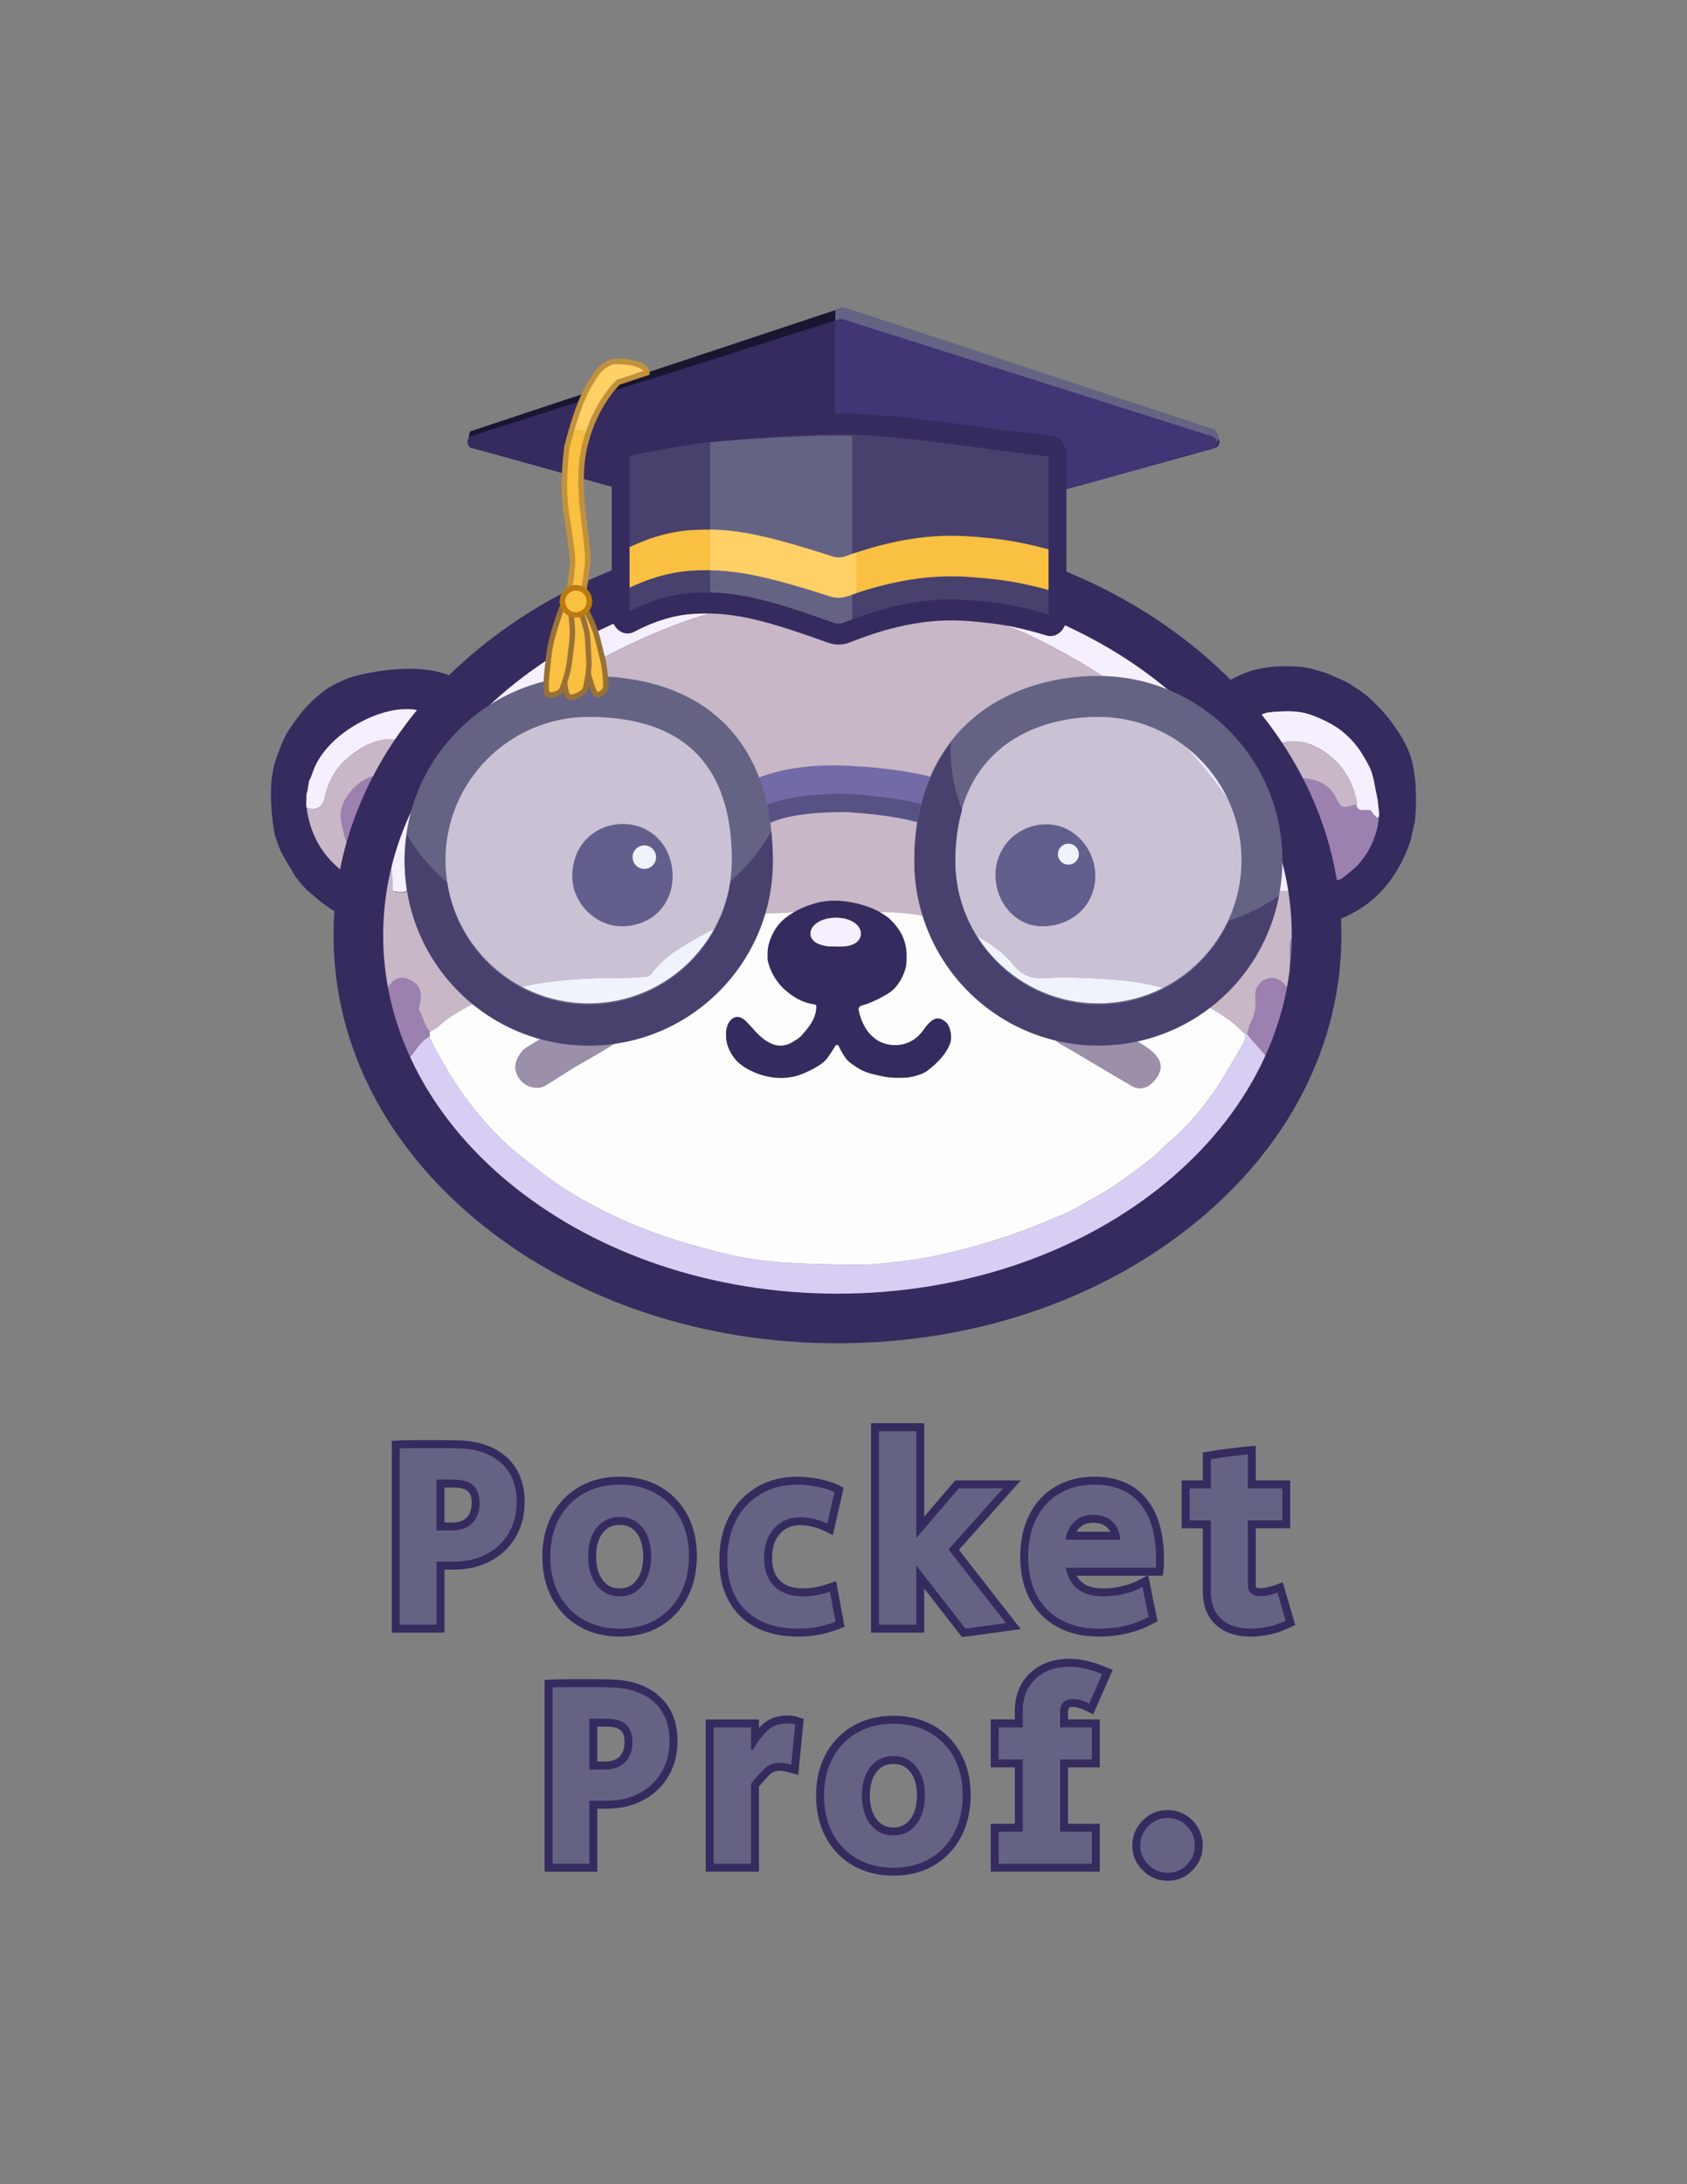 <?xml version="1.0" encoding="UTF-8"?>
<svg xmlns="http://www.w3.org/2000/svg" version="1.1" viewBox="0 0 612 792">
  <rect x="0" y="0" width="612" height="792" fill="#808080" stroke="none"/>
  <defs>
    <style>
      .cls-1 {
        fill: #9c8faa;
      }

      .cls-1, .cls-2, .cls-3, .cls-4, .cls-5, .cls-6, .cls-7, .cls-8, .cls-9, .cls-10, .cls-11, .cls-12, .cls-13, .cls-14, .cls-15, .cls-16, .cls-17, .cls-18, .cls-19 {
        stroke-width: 0px;
      }

      .cls-2 {
        fill: #997137;
      }

      .cls-3 {
        fill: #352b5f;
      }

      .cls-4 {
        fill: #d8cef3;
      }

      .cls-5 {
        fill: #48416d;
      }

      .cls-6 {
        fill: #f6effd;
      }

      .cls-7 {
        fill: #cedbf4;
        opacity: .3;
      }

      .cls-8 {
        fill: #f9c041;
      }

      .cls-9 {
        fill: #c1913d;
      }

      .cls-10 {
        fill: #736aa8;
      }

      .cls-11 {
        fill: #181630;
      }

      .cls-12 {
        fill: #ffd066;
      }

      .cls-13 {
        fill: #c7b7c7;
      }

      .cls-14 {
        fill: #bc7a11;
      }

      .cls-15 {
        fill: #575284;
      }

      .cls-16 {
        fill: #413575;
      }

      .cls-17 {
        fill: #9c80b0;
      }

      .cls-18 {
        fill: #fdfdfe;
      }

      .cls-19 {
        fill: #656384;
      }
    </style>
  </defs>
  <g id="Oscar">
    <g id="OSCAR_HIMSELF" data-name="OSCAR HIMSELF">
      <g id="Oscar_Left_Ear" data-name="Oscar Left Ear">
        <path class="cls-3" d="M128.51,314.82c-7.55-5.89-11.82-13.62-13.02-23.09-.17-1.45-.07-2.96.03-4.35.1-1.4.52-3.72,1.35-6.55,6.45-14.88,18.17-24.67,32.56-22.83,2.48.32,4.84,1.14,7.18,1.99.11.04.2.08.3.12,3.34-4.53,6.83-8.91,10.4-13.16-.76-.29-1.71-.77-3.02-1.42-12.75-6.34-34.35-.97-37.88.34-2.42,1.07-6.16,2.59-8.64,4.49s-6.18,5.06-8.44,8.08c-2.26,3.01-4.94,6.26-6.52,9.91s-2.86,6.84-3.67,10.5c-1.81,8.11-.3,19.92.6,24.07,1.25,4.08,2.14,5.87,3.24,7.85s2.94,4.91,4.4,7.37v.02c.8,1.08,1.78,2.17,2.01,2.47.23.29.65.71.97,1.05.31.34.55.65.98,1.02.43.37,5.88,5.32,9.35,7.31,2.09,1.19,4.1,2.5,6.47,3.1.08.02.15.05.23.07.27-5.95,1.08-11.8,2.36-17.52-.35-.17-.76-.44-1.25-.82Z"/>
        <path class="cls-13" d="M128.68,311.89c-.05.31-.1.63-.15.94-.03.8-.14.97-.26,1.58-.62,3.43-.88,3.71-4.02,1.53-7.55-5.89-11.82-13.62-13.02-23.09,3.43,1.22,5.83.02,6.59-3.45,1.31-5.94,4.01-11.05,8.77-14.93,6.49-5.28,13.79-8.52,22.29-4.94-2.54,3.8-5.08,7.59-7.61,11.39-1.77-.25-3.79.18-5.49.52-6.12,1.23-12.71,8.82-12.14,14.96.5,5.36,3.39,13.21,5.05,15.48Z"/>
        <path class="cls-6" d="M148.87,269.54c-8.5-3.58-15.87-.37-22.36,4.92-4.76,3.88-7.46,8.98-8.77,14.93-.76,3.46-3.17,4.67-6.59,3.45-.17-1.45.07-3.76.03-4.35s.14-1.16.4-1.86c.05-.74.48-3.26.58-3.63s.12.46,1.39-3.29c4.42-12.57,21.29-22.05,32.59-22.54,4.09-.18,5.74.34,8.05,1.27,4.1,1.66,4.38.49-.77,5.23-1.82,1.68-3.03,3.92-4.53,5.9Z"/>
        <path class="cls-17" d="M128.68,311.89c-1.78-2.26-4.58-10.16-5.08-15.53-.57-6.15,6.02-13.74,12.14-14.96,1.7-.34,3.81-.85,5.58-.6-2.29,4.78-4.65,9.54-6.86,14.36-2.15,4.69-3.84,9.54-4.8,14.63-.13.71-.13,1.61-.98,2.1Z"/>
      </g>
      <g id="Oscar_Right_Ear" data-name="Oscar Right Ear">
        <path class="cls-3" d="M454.7,260.49c.45-.3.98-.48,1.31-.65,0,0,2.82-1.53,5.15-1.53,13.27-1.64,18.21,1.88,22.89,7.18,8.1,8.89,11.14,15.31,11.89,20.05,3.83,16.16-5.48,25.62-5.48,25.62-2.04,2.53-3.95,4.09-7.06,5.72-1.04.42-1.95.65-2.65.54,1.32,5.54,2.39,11.11,3.24,16.69.25-.15.54-.27.86-.39,13.16-4.82,21.49-14.29,26.27-27.21.9-2.43,1.26-4.98,1.91-7.46,0,0,.16-.43.26-1.06.1-.63.28-4.28.42-6.42,0-.35,0-.71,0-1.06-.06-1.98-.14-4.39-.18-5.95-.05-1.57-.39-3.39-.49-4.2-.99-7.88-4.05-12.78-8.64-19.08-2.79-3.83-7.95-8.59-9.13-9.46-1.18-.87-2.12-1.65-3.93-2.75-1.81-1.11-2.51-1.65-3.35-2.01-.84-.36-2.67-1.21-3.53-1.57s-3.11-1.43-4.53-1.83-1.67-.47-3.5-.98c-1.83-.51-3.53-.81-6-.99-2.46-.19-6.41-.12-8.37.04-1.97.16-5.33.69-7.74,1.38s-7.12,2.69-10.27,4.9c-.1.07-.2.11-.3.14,3.98,3.9,7.62,8.03,10.95,12.36Z"/>
        <path class="cls-17" d="M497.37,306.58c-.89,1.93-1.42,2.78-2.98,4.86-2.42,3.36-4.68,4.67-7.15,6.8-1.93,1.62-4.85.71-5.16-1.68-1.43-11.16-6.11-21.11-11.24-30.91-.49-.93-1.26-1.8-1.08-2.99.89-.19,1.79-.59,2.65-.52,5.36.41,9.94,2.17,12.42,7.46,1.53,3.28,2.46,3.58,6.07,2.3.37-.13.81-.1,1.21-.15.08,1.38.8,2.01,2.19,1.97.96-.03,1.93.03,2.9.04,1.02.35,2.84,1.81,2.84,1.81.43,3.21-1.28,7.65-1.44,7.97-.19.71-.34,1.12-1.22,3.05Z"/>
        <path class="cls-6" d="M462.17,266.05c-.15-.22-.8-1.59-1.76-2.75s-3.05-3.99-2.75-4.19c2.02-.93,3.31-.85,4.82-1.03,4.75-.26,6.68-.24,9.28.16,4.18.61,10.55,3.52,14.52,6.43,2.16,1.7,5.4,4.56,8,8.89,2.81,4.69,2.95,5.34,3.53,7.13s1.27,5.96,1.27,5.96c.53,2.14.8,3.88.89,5.1.15,2.12,1.62,8.19-2.76,2-.97-.02-1.93-.08-2.9-.04-1.39.05-2.11-.59-2.19-1.97.02-.41.13-.84.05-1.23-1.46-6.93-4.79-12.83-10.45-17.07-5.07-3.79-10.78-5.82-17.29-3.99-.36-.03-.69-.83-.85-1.08l-1.4-2.33Z"/>
        <path class="cls-13" d="M461.45,269.59c.99-.03,2.04.13,2.97-.13,6.51-1.83,12.22.2,17.29,3.99,5.66,4.23,8.99,10.14,10.45,17.07.08.39-.03.82-.05,1.23-.41.05-.84.02-1.21.15-3.61,1.29-4.53.98-6.07-2.3-2.47-5.29-7.05-7.05-12.42-7.46-.87-.07-1.77.33-2.65.52-.78-.33-1.44-.84-1.78-1.62-1.8-4.04-4.09-7.78-6.53-11.45Z"/>
      </g>
      <g id="Oscar_Head_Shape" data-name="Oscar Head Shape">
        <path class="cls-6" d="M420.36,246.03c-1.26-.99-6.57-5.14-7.02-5.47s-1.41-1.06-2.63-1.9-3.66-2.51-5.33-3.62-4.57-3.02-5.69-3.8-6.07-3.44-8.69-4.86-9.48-2.28-12.16-3.54-5.51-2.22-7.95-3.1-12.68-4.35-15.55-5.32-4.93-1.2-4.93-1.2l-3.51-.98-6.99-1.69-4.99-.98-9.23-1.79c-2.01-.16-4.18-.6-7.72-.78-.65-.03-4.06-.24-7.08-.13-4.62-.24-9.58-.19-11.1-.23-1.34,0-3.89.01-4.41,0-3.9-.02-11.33.79-12.82,1.08s-4.34.8-5.4,1.04-3.07.63-3.42.69-.53.07-.76.1-3.55.75-3.78.81-.8.08-1.21.19-2.29.62-2.98.74-1.19.18-1.45.27-2.01.63-2.55.72-1.16.23-1.83.38-2.25.62-2.63.73-2.64.8-3.05.86-.63.12-.94.18c-4.31.57-7.38,2.43-7.82,2.5s-1.21.24-1.7.4l-2.31.84-2.15.83c-2.01.6-5.05.35-6.26.86-6.31,2.67-17.96,8.6-18.48,8.94s-1.41.97-1.73,1.1-10.78,6.74-11.62,7.26-2.44,1.7-3.36,2.29l-3.31,2.14c-2.22,1.45-4.33,3.7-4.8,4.06s-2.26,1.55-2.26,1.55c-1,.83-.81.72-2.25,1.99-3.46,3.06-11.56,4.55-14.75,7.89-.45.47-.77.88-1.41,1.55s-3.97,4.5-3.97,4.5c-.39.43-.41.46-.73.83s-1.49,1.78-1.78,2.14-.47.6-.69.88-.97,1.2-1.3,1.62-.5.55-.75.83l-1.95,2.57c-.32.42-5.93,8.45-6.32,9.08s-.49.87-.74,1.31l-1.46,2.55c-.23.41-3.07,8.77-3.5,12.02-1.51,7.41-1.72,8.06-2.13,10.02-.07.35-.16,1.81-.16,3.04-.28.88-.42,1.03-.48,1.28l-.98,2.17c-.62,1.55-1.97,5.72-2.21,7.48-.04,1.18.87,2.37,2.46,2.14,1.36-.2,5.86,1.46,6.28-1.08.89-5.45,3.04-10.47,5.24-15.47,4.7-10.69,10.82-20.45,18.35-29.43,7.31-8.71,15.53-16.42,24.39-23.4,8.05-6.35,16.58-12.04,25.79-16.74,11.55-5.89,23.34-11.01,35.84-14.55,13.33-3.77,26.91-5.76,40.71-6.29,12.7-.48,25.36.13,37.8,2.97,6.06,1.38,12.08,2.92,18.06,4.58,6.56,1.82,13.18,3.67,19.29,6.62,12.26,5.91,24.13,12.5,34.96,20.89,12.09,9.37,23.01,19.91,32.25,32.05,8.06,10.6,14.74,22.07,18.4,35.07,1.37,5.84,4.88,4.83,10.48,5.03,0-1.43-.38-2.35-.6-3.13-1.89-7.75-7.57-31.53-10.8-38.84-13.08-21.44-27.5-27.28-35.14-33.15-.91-.8-1.36-1.23-2.62-2.21Z"/>
        <path class="cls-18" d="M326.11,355.78c4.88-6.6,2.19-19.84-6-23.75-.9-.29-2.31-1.18-2.13-2.18s2.44-.73,3.85-.64c12.32.78,17.9,3.56,25.63,6.87,7.55,3.36,14.96,7.3,20.21,13.8,3.26,4.03,6.77,5.07,11.56,4.77,8.39-.52,16.82.01,25.18.59,15.26,1.07,29.42,5.7,41.86,14.88,1.98,1.47,3.7,3.3,5.54,4.96.06,1.46-.42,2.75-1.17,3.99-3.82,6.31-7.31,12.8-11.66,18.79-4.46,6.15-9.44,11.77-15.28,16.65-2.23,1.86-4.09,4.12-6.43,5.88-5.8,4.37-11.48,8.88-17.83,12.51-4.96,2.84-9.83,5.84-15.12,8.02-6.5,2.68-12.98,5.39-19.68,7.59-8.35,2.74-16.81,5.07-25.39,6.9-6.13,1.31-12.37,2.01-18.61,2.67-6.82.73-13.63.51-20.43.36-8.45-.2-16.95-.46-25.3-1.62-8.27-1.14-16.41-3.26-24.47-5.58-9.54-2.75-18.89-6.13-27.81-10.4-9.54-4.57-18.76-9.79-27.12-16.45-4.41-3.52-8.99-6.86-13.02-10.78-4.52-4.38-8.69-9.12-12.52-14.16-4.59-6.02-8.37-12.53-12.04-19.12-.8-1.44-1.44-2.96-2.15-4.45.06-.61.12-1.22.18-1.82,2.47-.91,4.08-3.02,6.17-4.47,9.45-6.57,19.83-10.48,31.12-12.61,11.6-2.19,23.25-2.35,34.95-2.44,1.99-.01,3.97-.32,5.96-.37,1.39-.04,2.1-.98,2.79-1.88,4.49-5.84,10.81-9.28,16.99-12.81,5.55-3.17,11.5-5.46,17.67-7.28,5.83-1.71,7.4-1.75,13.3-3.05,3.73-.67,4.63-.03,4.91.46.63,1.08-6.36,3.69-9.96,11.59-1.39,2.61-1.27,4.67-.09,9.54,2.54,6.31,10.4,11.81,13.6,12.47,2.49.52,4.47-.52,2.34,4.75-1.22,4.47-5.75,8.65-5.75,8.65-5.36,3.71-8.33,4.8-15.67-1.98-1.78-1.64-3.39-3.99-3.39-3.99l-.02-.02c-2.02-2.34-4.45-2.23-6.52.3l-.05.05c-1.13,2.04-1,2.88-.87,5.63s2.53,7.46,5.05,9.2,9.73,4.13,12.31,4.19c9.55.09,12.77-2.22,14.52-3.21s4.24-3.6,4.24-3.6c1.29-1.34,2.03-2.3,2.51-3.81.08-.14.46-1.58,1.57-1.63,1.19,0,1.79.71,1.88,1.36s1.17,3.65,4.48,6.54c2.38,2.07,9.9,4.57,14.4,4.31s6.58-.42,8.4-1.06,5.9-3.44,9.11-7.62c1.6-2.08,1.87-3.61,1.84-6.28-.06-4.2-1.2-4.16-1.2-4.16-1.46-1.13-3.03-.99-5.36.64-1.26.87-2.03,2.42-2.89,3.62-2.45,3.39-7.41,5.24-11.22,4.5s-7.3-2.77-8.73-4.3-2.75-5.43-3.48-7.28c-.92-2.33.16-3.74,2.47-4.45s9.64-2.89,12.78-7.77ZM194.82,394.42c1.46.14,2.89-.68,4.32-1.56,3.8-2.37,7.48-4.91,11.39-7.11,4.98-2.8,9.92-5.7,14.72-8.79,3.34-2.15,4.19-5.41,2.69-8.39-1.79-3.56-5.84-5.5-9.33-4.44-2.88.87-5.44,2.38-8,3.94-6.36,3.89-12.81,7.63-19.19,11.49-3.12,1.89-5.1,6.1-4.3,8.86,1.04,3.57,3.99,5.96,7.69,6.01ZM387,364.28c-3.36.03-5.95,1.9-7.3,5.06-1.32,3.08.49,5.07,2.32,7.03,1.78,1.91,4.17,2.97,6.39,4.28,7.43,4.38,14.81,8.84,22.28,13.15,2.86,1.65,5.93.67,8.34-2.28,2.47-3.02,2.65-5.91.47-8.59-1.49-1.82-3.39-3.17-5.39-4.37-6.48-3.87-12.96-7.75-19.45-11.61-2.37-1.41-4.78-2.71-7.66-2.67Z"/>
        <path class="cls-4" d="M458.88,396.11c-2.91,7.58-13.5,27.62-36.93,44.71-10.26,6.37-21.6,15.81-52.8,27.11-13.13,4.52-51.53,10.16-67.34,10.16s-46.34-5.03-58.45-8.33c-12.42-3.39-30.71-10.69-30.71-10.69-9.15-4.49-17.98-9.54-26.25-15.52-7.37-5.34-13.69-11.74-19.52-18.7-.88-1.05-.71-2.82-2.36-3.26-1.35-1.82-1.21-1.52-4.04-5.46-2.83-3.94-5.32-8.9-9.41-16.05-.64-1.49-1.11-2.59-1.66-3.88.09-1.83-.89-3.36-1.64-4.84-1.43-2.83-1.42-5.3.72-7.71,2.36-2.66,3.92-6.07,7.32-7.75.71,1.48,1.35,3.01,2.15,4.45,3.66,6.59,7.45,13.1,12.04,19.12,3.83,5.03,8.01,9.77,12.52,14.16,4.04,3.92,8.61,7.26,13.02,10.78,8.36,6.66,17.58,11.88,27.12,16.45,8.92,4.27,18.27,7.65,27.81,10.4,8.05,2.32,16.2,4.43,24.47,5.58,8.35,1.15,16.85,1.42,25.3,1.62,6.8.16,13.61.37,20.43-.36,6.25-.66,12.48-1.37,18.61-2.67,8.59-1.83,17.04-4.16,25.39-6.9,6.69-2.2,13.18-4.91,19.68-7.59,5.28-2.18,10.16-5.18,15.12-8.02,6.35-3.63,12.03-8.14,17.83-12.51,2.34-1.77,4.2-4.02,6.43-5.88,5.84-4.88,10.82-10.49,15.28-16.65,4.34-5.99,7.84-12.48,11.66-18.79.75-1.24,1.24-2.53,1.17-3.99.2-.03.4-.06.6-.1,2.52,3.24,5.56,6.03,7.87,9.47.97,1.44,1.27,2.51.63,4.05-1.1,2.66-1.48,4.74-2.05,7.61"/>
        <path class="cls-13" d="M468.82,340.61c0-.62,1.01-1.88.92-2.54-.09-.66-.16-1.38-.23-2.06-.07-.68-.14-2.14-.18-2.95s-.29-2.22-.42-3.02c-.13-.8,0,0-.13-.96-.13-.96-.18-1.36-.28-2.06s0,0-.08-.97-.5-1.83-.62-2.78c-.02-.13-.06-.17-.06-.17l-.75-.03c-5.21-.25-6.39.86-7.96-4.72-3.66-12.99-10.33-24.47-18.4-35.07-9.23-12.14-20.15-22.69-32.25-32.05-10.83-8.39-22.71-14.98-34.96-20.89-6.11-2.95-12.73-4.8-19.29-6.62-5.98-1.66-12.01-3.2-18.06-4.58-12.45-2.83-25.1-3.45-37.8-2.97-13.8.52-27.38,2.51-40.71,6.29-12.5,3.54-24.29,8.65-35.84,14.55-9.21,4.7-17.74,10.39-25.79,16.74-8.86,6.99-17.09,14.69-24.39,23.4-7.53,8.98-13.65,18.74-18.35,29.43-2.2,5-4.34,10.02-5.24,15.47-.42,2.54-2.46,1.31-3.82,1.51-1.59.23-1.66-.92-1.62-2.1.09-2.57-.39-5.26-.53-7.88-1.79,3.87-2.99,11.61-3.09,12.35-.1.74-.32,2.33-.42,3.91-.11,1.58-.14,2.02-.22,2.94-.23,2.38-.54,5.51-.75,7.56-.21,2.04.39,12.45,1.89,16.69.35.43.71.87,1.17,1.44,1.17-1.67,2.23-3.51,4.48-3.79,1.8-.22,3.39.34,4.89,1.35,2.98,2.02,3.08,4.76,2.27,8.4-.21.96-.35,1.59.13,2.46,1.31,2.35,1.66,5.19,3.65,7.2,2.47-.91,4.08-3.02,6.17-4.47,9.45-6.57,19.83-10.48,31.12-12.61,11.6-2.19,23.25-2.35,34.95-2.44,1.99-.01,3.97-.32,5.96-.37,1.39-.04,2.1-.98,2.79-1.88,4.49-5.84,10.81-9.28,16.99-12.81,5.55-3.17,11.5-5.46,17.67-7.28,5.83-1.71,11.81-.51,17.72-1.82.33-.07.75.24,1.13.37,9.3-3.92,18.31-3.84,27.46,0,10.37-.16,20.23,1.16,29.54,5.31,7.55,3.36,14.96,7.3,20.21,13.8,3.26,4.03,6.77,5.07,11.56,4.77,8.39-.52,16.82.01,25.18.59,15.26,1.07,29.42,5.7,41.86,14.88,1.98,1.47,3.7,3.3,5.54,4.96.2-.03.4-.06.6-.1.43-1.41.64-2.94,1.34-4.19,1.68-3.03,1.94-6.15,1.66-9.54-.25-3,1.71-5.54,4.24-6.32,2.59-.8,5.17.26,6.98,2.86.18.26.34.59,1.23.33,0-2.77-.11-5.72.03-8.65.14-2.95.93-8.24.93-8.86Z"/>
        <path class="cls-17" d="M457.84,396.57c.57-2.87,1.98-5.42,3.08-8.08.64-1.54.34-2.6-.63-4.05-2.31-3.44-5.35-6.23-7.87-9.47.43-1.41.64-2.94,1.34-4.2,1.68-3.03,1.94-6.15,1.66-9.54-.25-3,1.71-5.54,4.24-6.32,2.59-.8,5.17.26,6.98,2.86.18.26.34.59,1.23.33,0-2.77-.11-5.72.03-8.65.14-2.95-.53-6.32.45-9.23.43.37.93,1.01.96,1.51.83,14.66-.67,29.39-5.75,43.28-1.17,3.19-2.36,6.37-3.7,9.48-.35.81-1.04,1.65-2.01,2.06Z"/>
        <path class="cls-17" d="M155.79,375.89c-3.4,1.67-4.97,5.09-7.32,7.75-2.13,2.4-2.15,4.88-.72,7.71.75,1.49,1.74,3.02,1.64,4.84-1.82-2.3-2.68-5.1-3.49-7.8-1.95-6.48-3.73-13.03-5.23-19.63-.87-3.83-1.66-7.75-1.29-11.76.35.43.71.87,1.17,1.44,1.17-1.67,2.23-3.51,4.48-3.79,1.8-.22,3.39.34,4.89,1.35,2.98,2.02,3.08,4.76,2.27,8.4-.21.96-.35,1.59.13,2.46,1.31,2.35,1.66,5.19,3.65,7.2-.06.61-.12,1.22-.18,1.82Z"/>
      </g>
      <path id="Oscar_Right_Whisker" data-name="Oscar Right Whisker" class="cls-1" d="M194.82,394.42c-3.71-.04-6.65-2.44-7.69-6.01-.8-2.75,1.17-6.97,4.3-8.86,6.38-3.86,12.83-7.6,19.19-11.49,2.56-1.56,5.11-3.07,8-3.94,3.49-1.05,7.54.89,9.33,4.44,1.5,2.98.64,6.24-2.69,8.39-4.8,3.1-9.74,5.99-14.72,8.79-3.91,2.2-7.59,4.74-11.39,7.11-1.43.89-2.86,1.71-4.32,1.56Z"/>
      <path id="Oscar_Left_Whisker" data-name="Oscar Left Whisker" class="cls-1" d="M387.01,364.28c2.88-.05,5.29,1.26,7.65,2.67,6.49,3.86,12.97,7.74,19.45,11.61,2.01,1.2,3.91,2.54,5.39,4.37,2.18,2.68,2,5.57-.47,8.59-2.41,2.95-5.49,3.93-8.34,2.28-7.47-4.31-14.85-8.77-22.28-13.15-2.21-1.31-4.6-2.36-6.39-4.28-1.83-1.96-3.64-3.95-2.32-7.03,1.35-3.16,3.94-5.03,7.3-5.06Z"/>
      <g id="Oscar_Nose_and_Mouth" data-name="Oscar Nose and Mouth">
        <path class="cls-3" d="M304.31,379.43c-.09-.33-.29-.53-.69-.53-.48,0-.56.34-.72.59s-2.32,3.68-3,4.49c-1.85,2.01-2.82,2.35-3.92,3.03s-3.12,1.62-3.12,1.62c-3.82,1.86-7.66,2.59-12.04,2.12s-7.7-2.17-7.7-2.17c-8.29-3.42-11.5-11.64-8.8-17.62.41-.89,2.86-4.31,6.57-.36l1.03,1.01c3.65,4.27,8.99,10.22,15.63,6.23,1.76-1.13,2.42-1.36,3.77-2.99s4.32-4.6,4.74-8.78c.14-1.37.26-1.77-.98-1.93-4.17-.61-7.41-2.65-10.5-5.37,0,0-4.75-4.07-6.09-10.59-.07-1.4-.16-4.06.47-6.12.93-3.03,2.23-5.56,4.53-7.93,0,0,3.92-4.02,10.7-6.11,8.59-3.13,18.12-.47,23.07,1.73,3.09,1.45,5.13,3.13,5.13,3.13,5.03,4.6,7.21,9.54,6.34,17.05-.17,1.84-2,7.06-5.71,9.77-1.92,1.29-6.63,3.98-10.45,4.91-.81.2-1.19.96-1.04,1.77.56,2.92,2.04,6.26,3.78,8.24,1.53,1.58,2.38,2.3,3.65,2.98,5.53,2.73,12.1,1.42,15.93-3.99,2.98-4.21,5.27-5.82,8.6-2.67,0,0,2.08,2.52,1.41,6.68-1.5,5.53-7.64,10.03-8.77,10.85s-4.32,1.99-7.08,2.27c-3.22.15-5.65.25-9.37-.56-4.29-.94-6.4-1.38-9.86-3.84-.46-.36-1.72-1.06-2.64-2.15-.64-.86-1.65-2.17-2.88-4.77ZM302.45,343.19c2.87.1,5.2.13,7.36-.94,2.8-1.39,3.33-4.56,1.16-6.81-3.52-3.66-12.39-3.54-15.76.22-1.98,2.22-1.43,5.07,1.23,6.37,2.08,1.02,4.28,1.23,6.01,1.16Z"/>
        <path class="cls-6" d="M302.45,343.19c-1.73.07-3.94-.14-6.01-1.16-2.65-1.31-3.21-4.16-1.23-6.37,3.36-3.75,12.24-3.88,15.76-.22,2.17,2.25,1.64,5.42-1.16,6.81-2.16,1.07-4.49,1.04-7.36.94Z"/>
      </g>
      <g id="Oscar_Eyes" data-name="Oscar Eyes">
        <g id="Oscar_Right_Eye" data-name="Oscar Right Eye">
          <path class="cls-3" d="M377.99,335.88c-9.3-.03-16.86-8.39-16.85-18.63.01-10.3,8.28-18.44,18.67-18.36,9.55.07,17.59,8.68,17.54,18.78-.05,10.46-8.32,18.25-19.36,18.22Z"/>
          <circle class="cls-18" cx="387.59" cy="309.72" r="3.8"/>
        </g>
        <g id="Oscar_Left_Eye" data-name="Oscar Left Eye">
          <path class="cls-3" d="M244.01,317.41c.13,10.6-7.55,18.36-18.3,18.47-9.56.1-18.12-8.39-18.12-18.18,0-10.75,7.64-18.5,17.62-18.9,10.64-.43,18.67,7.76,18.8,18.62Z"/>
          <circle class="cls-18" cx="233.74" cy="310.81" r="4.26"/>
        </g>
      </g>
      <path id="Outline" class="cls-3" d="M303.81,487.08c-48.46,0-94.1-15.15-128.52-42.66-35.01-27.98-54.29-65.36-54.29-105.26s19.28-77.28,54.29-105.26c34.42-27.51,80.06-42.66,128.52-42.66s94.1,15.15,128.52,42.66c35.01,27.98,54.29,65.36,54.29,105.26s-19.28,77.28-54.29,105.26c-34.42,27.51-80.06,42.66-128.52,42.66ZM303.81,209.25c-90.87,0-164.81,58.28-164.81,129.92s73.93,129.92,164.81,129.92,164.81-58.28,164.81-129.92-73.93-129.92-164.81-129.92Z"/>
    </g>
    <g id="Glasses">
      <g id="Nosebit">
        <path class="cls-10" d="M343.98,303.62s-4.63-6.73-36.19-9.58c-28.69-.53-36.19,9.58-36.19,9.58v-19.89s11.61-7.37,36.65-6.04c25.93,1.37,35.73,6.04,35.73,6.04v19.89Z"/>
        <path class="cls-15" d="M307.79,287.84c-28.69-.43-36.19,7.72-36.19,7.72v6.65s7.5-8.15,36.19-7.72c31.56,2.29,36.19,7.72,36.19,7.72v-6.65s-4.63-5.43-36.19-7.72Z"/>
      </g>
      <g id="Left_Lens" data-name="Left Lens">
        <circle class="cls-7" cx="213.71" cy="311.89" r="58.13"/>
        <path class="cls-19" d="M213.55,378.67c-36.82,0-66.78-29.96-66.78-66.78s29.96-66.78,66.78-66.78c20.29,0,36.4,5.35,47.89,15.91,12.54,11.52,18.89,28.64,18.89,50.87,0,36.82-29.96,66.78-66.78,66.78ZM213.55,259.95c-28.64,0-51.94,23.3-51.94,51.94s23.3,51.94,51.94,51.94,51.94-23.3,51.94-51.94c0-34.46-17.48-51.94-51.94-51.94Z"/>
        <path class="cls-5" d="M265.03,319.51c-3.49,25.27-25.22,44.81-51.44,44.81s-47.7-19.3-51.38-44.36c-5.89-5.03-10.86-10.9-14.67-17.41-.48,3.21-.73,6.49-.73,9.84,0,36.82,29.96,66.78,66.78,66.78s66.78-29.96,66.78-66.78c0-3.8-.2-7.43-.57-10.92-3.78,6.75-8.79,12.85-14.78,18.06Z"/>
      </g>
      <g id="Right_lens" data-name="Right lens">
        <circle class="cls-7" cx="398.03" cy="311.89" r="58.13"/>
        <path class="cls-19" d="M398.45,378.67c-36.82,0-66.78-29.96-66.78-66.78,0-21.52,7.2-39.16,20.83-51.01,11.7-10.17,28.02-15.78,45.95-15.78,36.82,0,66.78,29.96,66.78,66.78s-29.96,66.78-66.78,66.78ZM398.45,259.95c-14.35,0-27.21,4.31-36.21,12.14-10.44,9.07-15.73,22.47-15.73,39.8,0,28.64,23.3,51.94,51.94,51.94s51.94-23.3,51.94-51.94-23.3-51.94-51.94-51.94Z"/>
        <path class="cls-5" d="M445.73,333.92c-8.2,17.91-26.29,30.39-47.24,30.39-28.64,0-51.94-23.3-51.94-51.94,0-6.86.84-13.09,2.49-18.69-2.72-6.93-4.21-14.37-4.21-22.12,0-.68.03-1.35.05-2.03-8.64,11.22-13.17,25.81-13.17,42.84,0,36.82,29.96,66.78,66.78,66.78,32.61,0,59.67-23.35,65.48-54.31-5.57,3.81-11.6,6.78-18.24,9.07Z"/>
      </g>
    </g>
  </g>
  <g id="Hat">
    <g id="Michael_Hat" data-name="Michael Hat">
      <g>
        <path class="cls-11" d="M170.55,162.29c-.12-2.29-.96-3.52,0-5.85l134.88-44.79c.38-.1.77-.1,1.15,0l133.91,44.24c1.92,2.04,1.94,4.44-.38,5.08l-134.11,35.05-135.45-33.73Z"/>
        <path class="cls-3" d="M305.37,199.64l-134.07-37.16c-2.31-.64-2.28-3.94.05-4.53l134.07-42.51c.38-.1.77-.1,1.15,0l134.07,42.51c2.33.59,2.36,3.88.05,4.53l-134.07,37.16c-.41.11-.84.11-1.25,0Z"/>
        <path class="cls-19" d="M440.63,155.89l-133.91-44.24c-.38-.1-.77-.1-1.15,0l-2.54.84v82.75l3.12.78,134.11-35.05c2.31-.64,2.3-3.04.38-5.08Z"/>
        <path class="cls-16" d="M439.71,158.22l-134.07-42.51c-.38-.1-.77-.1-1.15,0l-1.47.47v83.34l1.42.39c.41.11.84.11,1.25,0l134.07-37.16c2.31-.64,2.28-3.94-.05-4.53Z"/>
        <path class="cls-5" d="M383.62,223.88c0,1.94-1.57,3.36-3.18,2.87-4.43-1.36-12.82-3.68-20.64-4.51-10.91-1.17-25.93-3.52-52.47,7.08-1.94.77-4.04.81-5.99.11-26.16-9.5-37-11.5-50.53-10.57-9.32.64-17.58,4.36-22.08,6.79-1.68.91-3.6-.52-3.6-2.69v-58.39c0-1.44.89-2.68,2.11-2.92,5.3-1.06,19.37-3.81,27.54-4.8,10.22-1.24,34.81-3.09,49.59-3.09s34.83,2.61,50.85,4.78c11.92,1.62,21.82,2.78,26.11,3.27,1.3.15,2.28,1.42,2.28,2.95v59.12Z"/>
        <path class="cls-19" d="M304.05,157.93c-13.42,0-34.9,1.35-46.4,2.43v54.51c10.78.2,21.92,3.55,43.36,10.46,1.76.6,3.11,1.44,6.08.08.71-.32,1.29-.51,2.08-.8v-66.6c-1.76-.05-3.48-.09-5.12-.09Z"/>
        <path class="cls-3" d="M304.2,233.72c-1.29,0-2.58-.22-3.81-.67-24.8-9-35.87-11.34-49.38-10.41-8.94.62-16.94,4.3-20.91,6.44-1.8.97-3.87.8-5.54-.45-1.67-1.25-2.66-3.37-2.66-5.69v-58.39c0-3.3,2.02-6.1,4.8-6.66,5.61-1.12,19.55-3.84,27.75-4.83,10.46-1.27,35.11-3.11,49.93-3.11s34.1,2.48,51.22,4.81c12.13,1.65,22.26,2.83,26.05,3.27,2.97.34,5.21,3.23,5.21,6.73v59.12c0,2.11-.82,4.06-2.25,5.35-1.43,1.29-3.25,1.73-4.99,1.19-4.24-1.3-12.48-3.59-20.11-4.41l-1.64-.18c-10.51-1.16-24.9-2.74-49.49,7.08-1.35.54-2.77.81-4.19.81ZM256.41,214.86c12.06,0,23.73,2.89,45.9,10.94,1.28.47,2.7.44,3.98-.07,25.91-10.35,41.1-8.67,52.19-7.45l1.62.18c7.58.81,15.64,2.97,20.27,4.35v-57.3c-4.94-.57-14.3-1.68-25.52-3.21-16.94-2.3-36.2-4.76-50.48-4.76s-38.94,1.82-49.26,3.07c-7.74.94-20.86,3.47-26.74,4.64v56.4c4.65-2.4,12.95-5.96,22.24-6.6,1.97-.14,3.88-.21,5.78-.21Z"/>
        <path class="cls-8" d="M250.82,206.94c13.53-.82,24.37.95,50.53,9.35,1.95.63,4.05.59,5.99-.09,26.54-9.38,41.56-7.3,52.47-6.27,7.78.74,16.12,2.77,20.57,3.98v-14.72c-4.45-1.2-12.79-3.24-20.57-3.98-11.02-1.04-26.22-3.15-53.25,6.55-1.43.51-2.98.53-4.42.07-26.73-8.62-37.65-10.44-51.32-9.61-9.57.58-18.02,4.04-22.43,6.17v14.69c.12-.04.24-.08.35-.14,4.5-2.15,12.76-5.44,22.08-6Z"/>
        <path class="cls-12" d="M306.56,201.75c-1.43.51-2.98.53-4.42.07-22.19-7.16-33.48-9.62-44.49-9.78v14.72c10.88.16,22.03,2.57,43.7,9.53,1.95.63,4.05.59,5.99-.09,1.14-.4,2.25-.78,3.35-1.14v-14.72c-1.35.44-2.72.91-4.13,1.42Z"/>
      </g>
      <g id="Tissle_thingy" data-name="Tissle thingy">
        <g>
          <path class="cls-8" d="M234.65,135.16l-10.42,3.46s-9.29,8.72-12.45,24.72,2.37,33.69,1.32,41.98-2.31,13.74-2.31,13.74h-5.34s2.69-12.34,2.2-17.2c-1.62-16.24-4.38-18.85-1.98-39.88,5.17-19.79,8.54-22.78,10.31-25.91,1.55-2.75,5.13-5.01,7.2-5.01,11.86,0,11.47,4.11,11.47,4.11Z"/>
          <path class="cls-12" d="M223.29,131.05c-2.07,0-5.65,2.26-7.2,5.01-1.57,2.78-4.4,5.45-8.63,19.85,1.08-.19,2.15-.2,3.21,0,1.02.2,1.97.6,2.87,1.15,3.94-11.99,10.8-18.45,10.8-18.45l10.42-3.46s.39-4.11-11.47-4.11Z"/>
          <path class="cls-9" d="M211.58,220.05h-7.38l.26-1.21c.03-.12,2.65-12.24,2.19-16.89-.47-4.67-1.03-8.24-1.53-11.4-1.25-7.91-2.16-13.62-.44-28.7l.03-.14c4.4-16.84,7.58-21.74,9.48-24.67.34-.53.65-1,.92-1.47,1.63-2.89,5.48-5.52,8.07-5.52h.02c5.88,0,9.75.98,11.52,2.93.99,1.09.95,2.09.93,2.28l-.06.65-10.82,3.59c-1.19,1.2-9.17,9.67-12.01,24.03-1.9,9.62-.59,20.02.47,28.37.69,5.47,1.29,10.19.86,13.53-1.05,8.24-2.31,13.78-2.32,13.84l-.18.78ZM206.68,218.05h3.3c.38-1.78,1.31-6.51,2.12-12.87.39-3.1-.19-7.7-.86-13.03-1.07-8.5-2.41-19.08-.45-29.01,3.19-16.13,12.36-24.89,12.75-25.25l.16-.15,9.71-3.22c-.72-1-3.28-2.46-10.22-2.46h-.02c-1.71,0-4.96,2.08-6.33,4.5-.29.51-.61,1.01-.98,1.58-1.83,2.82-4.9,7.55-9.21,24.02-1.68,14.76-.79,20.35.44,28.09.5,3.18,1.08,6.78,1.55,11.51.41,4.1-1.3,13.03-1.97,16.3Z"/>
        </g>
        <g id="Tassles">
          <g>
            <path class="cls-8" d="M209.73,221.16s.47,10.4,1.85,15.92,3.54,14.88,5,14.86,2.54-1.29,3.03-2.2-.25-8.08-.98-10.76-1.8-7.75-2.74-10.33c-.71-1.95-3.85-9.82-5.01-8.65l-1.16,1.17Z"/>
            <path class="cls-2" d="M216.58,252.92c-1.69,0-2.72-2.6-5.5-13.8l-.45-1.8c-1.39-5.55-1.86-15.68-1.88-16.11l-.02-.43,1.47-1.47c.34-.34.8-.48,1.26-.37,1.9.42,4.38,6.7,5.36,9.38.65,1.79,1.35,4.66,1.96,7.2.29,1.21.57,2.34.8,3.21.62,2.31,1.63,10.09.89,11.47-.69,1.3-2.08,2.7-3.88,2.72h-.02ZM210.73,221.55c.11,2.01.62,10.57,1.8,15.3l.45,1.81c.9,3.63,2.74,11.07,3.8,12.3.86-.13,1.59-.95,1.98-1.67.26-.87-.34-7.37-1.06-10.04-.24-.89-.52-2.03-.82-3.26-.6-2.49-1.28-5.3-1.9-6.99-1.14-3.13-2.87-6.87-3.77-7.92l-.49.49Z"/>
          </g>
          <g>
            <path class="cls-8" d="M206.22,220.94s-2.47,10.67-2.14,16.38.59,15.4,2.69,15.45,4.04-1.2,5.01-2.11,2.08-8.29,1.85-11.06-.24-8.02-.81-10.71c-.43-2.03-2.56-10.24-4.58-9.1l-2.02,1.14Z"/>
            <path class="cls-2" d="M206.89,253.76s-.1,0-.15,0c-2.41-.06-3.02-4.33-3.55-14.52l-.1-1.85c-.33-5.78,2.06-16.22,2.17-16.66l.1-.42,2.4-1.35c.51-.29,1.09-.31,1.62-.07,2.48,1.12,4.2,8.93,4.39,9.81.4,1.89.53,4.88.65,7.52.05,1.25.11,2.41.18,3.31.2,2.35-.72,10.52-2.15,11.86-1.24,1.16-3.33,2.37-5.56,2.37ZM207.08,221.57c-.44,1.98-2.31,10.81-2.03,15.71l.1,1.86c.19,3.55.62,11.87,1.77,12.7h.01c1.56,0,3.24-1.01,4.18-1.88.66-.83,1.77-7.54,1.54-10.26-.08-.92-.13-2.11-.19-3.39-.11-2.56-.24-5.47-.61-7.2-.84-3.95-2.47-8.13-3.28-8.44l-1.49.9Z"/>
          </g>
          <g>
            <path class="cls-8" d="M203.74,220.57s-3.73,9.94-4.42,15.6c-.69,5.66-2.09,15.19-.42,15.67s3.41-.35,4.33-1.04,3.03-7.69,3.3-10.45,1.14-7.9,1.13-10.65c0-2.08-.33-10.54-2.13-9.84l-1.8.7Z"/>
            <path class="cls-2" d="M199.93,252.97c-.43,0-.87-.06-1.3-.18-1.95-.56-1.83-4.39-.51-14.89l.23-1.85c.69-5.71,4.32-15.41,4.47-15.83l.15-.41,2.2-.86c.48-.19.99-.13,1.42.16,1.87,1.27,2.04,8.43,2.05,10.59,0,1.91-.38,4.86-.73,7.45-.17,1.24-.32,2.4-.41,3.3-.24,2.4-2.29,10.09-3.69,11.13-.97.73-2.4,1.38-3.89,1.38ZM199.33,250.95c1.19.26,2.52-.32,3.32-.92.66-.73,2.64-7.01,2.92-9.76.09-.92.25-2.09.41-3.36.34-2.54.72-5.41.71-7.19-.01-3.4-.48-7.75-1.08-8.82l-1.1.43c-.7,1.92-3.63,10.13-4.22,14.97l-.23,1.85c-.47,3.73-1.43,11.41-.73,12.8Z"/>
          </g>
        </g>
        <g>
          <circle class="cls-8" cx="208.94" cy="218.05" r="4.91"/>
          <path class="cls-14" d="M208.94,223.96c-3.26,0-5.91-2.65-5.91-5.91s2.65-5.91,5.91-5.91,5.91,2.65,5.91,5.91-2.65,5.91-5.91,5.91ZM208.94,214.15c-2.15,0-3.91,1.75-3.91,3.91s1.75,3.91,3.91,3.91,3.91-1.75,3.91-3.91-1.75-3.91-3.91-3.91Z"/>
        </g>
      </g>
    </g>
  </g>
  <g id="Wordmark">
    <g>
      <path class="cls-3" d="M142.13,592v-69.57l2.75-.12c1.46-.07,3.14-.1,4.98-.1h11.47c1.87,0,3.56.03,5.03.1,7.13.14,12.96,2.14,17.28,5.95,4.44,3.92,6.69,9.41,6.69,16.32,0,4.86-1.12,9.2-3.34,12.9-2.22,3.71-5.32,6.63-9.2,8.66-3.82,2-8.26,3.02-13.19,3.02h-3.36v22.85h-19.1ZM164.02,552.07c2.35,0,4.08-.6,5.29-1.83,1.22-1.24,1.81-2.97,1.81-5.28,0-3.34-1.09-5.57-6.43-5.57h-3.46v12.67h2.78Z"/>
      <path class="cls-3" d="M224.88,593.44c-5.54,0-10.48-1.23-14.69-3.65-4.23-2.43-7.57-5.88-9.93-10.25-2.33-4.31-3.51-9.39-3.51-15.1s1.18-10.79,3.51-15.1c2.36-4.36,5.7-7.81,9.93-10.24,4.2-2.42,9.11-3.65,14.59-3.65s10.46,1.21,14.63,3.6c4.2,2.4,7.52,5.82,9.88,10.14,2.34,4.28,3.52,9.32,3.52,14.96s-1.16,10.79-3.45,15.16c-2.32,4.43-5.65,7.94-9.88,10.41-4.21,2.46-9.12,3.71-14.61,3.71ZM224.79,552.93c-2.6,0-4.52.89-6.06,2.81-1.65,2.06-2.49,4.95-2.49,8.61s.84,6.61,2.51,8.74c1.54,1.96,3.46,2.88,6.04,2.88s4.5-.92,6.04-2.88c1.66-2.12,2.51-5.06,2.51-8.74s-.84-6.56-2.49-8.61c-1.54-1.92-3.46-2.81-6.06-2.81Z"/>
      <path class="cls-3" d="M289.68,593.44c-8.93,0-16.01-2.47-21.06-7.34-5.08-4.89-7.65-11.79-7.65-20.5,0-5.88,1.17-11.13,3.49-15.62,2.35-4.57,5.73-8.17,10.02-10.71,4.27-2.53,9.26-3.81,14.81-3.81,2.61,0,5.33.3,8.09.88,2.83.6,5,1.29,6.64,2.11l2.02,1.01-3.89,17.14-3.25-1.55c-1.27-.61-2.72-1.1-4.31-1.47-1.57-.36-3-.55-4.24-.55-3.08,0-5.49,1.01-7.37,3.08-1.95,2.16-2.9,5.01-2.9,8.72s.94,6.42,2.87,8.31c1.95,1.9,4.72,2.83,8.45,2.83,2.69,0,5.64-.53,8.79-1.58l3.14-1.05,3.05,16.56-2.24.86c-2.32.89-4.7,1.56-7.07,2.01-2.38.45-4.87.67-7.4.67Z"/>
      <polygon class="cls-3" points="335.28 576.01 335.28 592 315.98 592 315.98 516.07 335.28 516.07 335.28 549.94 346.53 536.8 370.31 536.8 347.86 561.98 370.29 590.72 349 593.64 335.28 576.01"/>
      <path class="cls-3" d="M398.74,593.44c-8.69,0-15.71-2.61-20.85-7.76-5.15-5.15-7.76-12.29-7.76-21.24,0-5.81,1.11-10.93,3.29-15.22,2.23-4.39,5.43-7.82,9.51-10.21,4.05-2.36,8.82-3.56,14.17-3.56,8.03,0,14.33,2.67,18.72,7.95,4.26,5.12,6.43,12.46,6.43,21.81v1.68c0,.65-.04,1.3-.12,1.93l-.31,2.53h-5.25l3.36,16.51-1.9,1.01c-5.71,3.03-12.2,4.56-19.3,4.56ZM390.59,571.36c1.66,3.16,4.8,4.61,9.78,4.61,2.2,0,4.47-.28,6.77-.83,2.28-.55,4.29-1.28,5.99-2.19l2.97-1.59h-25.5ZM402.76,555.43c-.31-.61-.71-1.14-1.2-1.6-1.18-1.12-2.8-1.66-4.93-1.66s-3.61.54-4.83,1.65c-.51.46-.94,1-1.3,1.61h12.26Z"/>
      <path class="cls-3" d="M453.74,593.44c-5.33,0-9.59-1.44-12.66-4.27-3.13-2.89-4.72-6.95-4.72-12.05v-22.94h-7.68v-17.38h7.68v-10.12l2.41-.4c4.67-.78,9.26-1.37,13.66-1.76l3.13-.28v12.55h12.48v17.38h-12.48v20.45c0,.91,0,1.25,1.73,1.25,1.45,0,3.19-.36,5.17-1.08l2.88-1.04,4.53,15.49-2.23,1.05c-4.46,2.09-9.14,3.15-13.89,3.15Z"/>
      <path class="cls-3" d="M197.57,678.69v-69.57l2.75-.12c1.46-.07,3.14-.1,4.98-.1h11.47c1.87,0,3.56.03,5.03.1,7.13.14,12.96,2.14,17.28,5.95,4.44,3.92,6.69,9.41,6.69,16.32,0,4.86-1.12,9.2-3.34,12.9-2.22,3.71-5.32,6.63-9.2,8.66-3.82,2-8.26,3.02-13.19,3.02h-3.36v22.85h-19.1ZM219.46,638.76c2.35,0,4.08-.6,5.29-1.83,1.22-1.24,1.81-2.97,1.81-5.28,0-3.34-1.09-5.57-6.43-5.57h-3.46v12.67h2.78Z"/>
      <path class="cls-3" d="M256.03,678.69v-55.2h19.3v3.04c.38-.41.77-.8,1.16-1.16,2.37-2.2,5.43-3.32,9.11-3.32,1.47,0,2.71.17,3.79.53l2.19.73-2,20.27-3.29-.89c-.63-.17-1.25-.32-1.83-.44-.45-.09-.94-.14-1.45-.14-1.6,0-2.79.41-3.65,1.24-1.16,1.14-2.52,2.64-4.03,4.48v30.85h-19.3Z"/>
      <path class="cls-3" d="M324.19,680.13c-5.54,0-10.48-1.23-14.69-3.65-4.23-2.43-7.57-5.88-9.93-10.25-2.33-4.31-3.51-9.39-3.51-15.1s1.18-10.79,3.51-15.1c2.36-4.36,5.7-7.81,9.93-10.24,4.2-2.42,9.11-3.65,14.59-3.65s10.46,1.21,14.63,3.6c4.2,2.4,7.52,5.82,9.88,10.14,2.34,4.28,3.52,9.32,3.52,14.96s-1.16,10.79-3.45,15.16c-2.32,4.43-5.65,7.94-9.88,10.41-4.21,2.46-9.12,3.71-14.61,3.71ZM324.1,639.62c-2.6,0-4.52.89-6.06,2.81-1.65,2.06-2.49,4.95-2.49,8.61s.84,6.61,2.51,8.74c1.54,1.96,3.46,2.88,6.04,2.88s4.5-.92,6.04-2.88c1.66-2.12,2.51-5.06,2.51-8.74s-.84-6.56-2.49-8.61c-1.54-1.92-3.46-2.81-6.06-2.81Z"/>
      <path class="cls-3" d="M359.42,678.69v-17.38h8.74v-20.45h-8.74v-17.38h8.74v-3.17c0-5.6,1.87-10.2,5.57-13.67,3.64-3.42,8.42-5.15,14.21-5.15,3.94,0,8.32.98,13,2.9l2.73,1.12-7.12,16.12-2.7-1.35c-1.76-.88-3.3-1.33-4.57-1.33-1.38,0-1.82.16-1.82,2.02v2.5h11.52v17.38h-11.52v20.45h11.52v17.38h-39.55Z"/>
      <path class="cls-3" d="M423.55,681.96c-3.47,0-6.49-1.27-9-3.77-2.5-2.5-3.77-5.53-3.77-9s1.27-6.59,3.77-9.09c2.5-2.5,5.53-3.77,9-3.77s6.59,1.27,9.06,3.79c2.46,2.5,3.71,5.56,3.71,9.08s-1.25,6.48-3.71,8.98c-2.47,2.51-5.52,3.79-9.06,3.79Z"/>
      <path class="cls-19" d="M145.01,589.12v-63.94c1.41-.06,3.02-.1,4.85-.1h11.47c1.86,0,3.49.03,4.9.1,6.53.13,11.7,1.87,15.5,5.23,3.81,3.36,5.71,8.08,5.71,14.16,0,4.35-.98,8.16-2.93,11.42-1.95,3.26-4.64,5.79-8.06,7.58-3.42,1.79-7.38,2.69-11.86,2.69h-6.24v22.85h-13.34ZM158.35,554.95h5.66c3.13,0,5.58-.9,7.34-2.69,1.76-1.79,2.64-4.22,2.64-7.3,0-5.63-3.1-8.45-9.31-8.45h-6.34v18.43Z"/>
      <path class="cls-19" d="M224.88,590.56c-5.06,0-9.47-1.09-13.25-3.26-3.78-2.17-6.72-5.21-8.83-9.12-2.11-3.9-3.17-8.48-3.17-13.73s1.06-9.82,3.17-13.73c2.11-3.9,5.06-6.94,8.83-9.12,3.78-2.18,8.16-3.26,13.15-3.26s9.46,1.07,13.2,3.22c3.74,2.15,6.67,5.15,8.78,9.02,2.11,3.87,3.17,8.4,3.17,13.58s-1.04,9.86-3.12,13.82c-2.08,3.97-5.01,7.06-8.78,9.26-3.78,2.21-8.16,3.31-13.15,3.31ZM224.79,578.85c3.46,0,6.22-1.33,8.3-3.98,2.08-2.66,3.12-6.16,3.12-10.51s-1.04-7.82-3.12-10.42c-2.08-2.59-4.85-3.89-8.3-3.89s-6.23,1.3-8.3,3.89c-2.08,2.59-3.12,6.06-3.12,10.42s1.04,7.86,3.12,10.51c2.08,2.66,4.85,3.98,8.3,3.98Z"/>
      <path class="cls-19" d="M289.68,590.56c-8.19,0-14.54-2.18-19.06-6.53-4.51-4.35-6.77-10.5-6.77-18.43,0-5.44,1.06-10.21,3.17-14.3,2.11-4.09,5.09-7.28,8.93-9.55,3.84-2.27,8.29-3.41,13.34-3.41,2.43,0,4.93.27,7.49.82,2.56.54,4.54,1.17,5.95,1.87l-2.59,11.42c-1.47-.7-3.1-1.26-4.9-1.68-1.79-.42-3.42-.62-4.9-.62-3.9,0-7.07,1.34-9.5,4.03-2.43,2.69-3.65,6.24-3.65,10.66s1.25,7.94,3.74,10.37c2.5,2.43,5.98,3.65,10.46,3.65,3.01,0,6.24-.58,9.7-1.73l2.02,10.94c-2.18.83-4.37,1.46-6.58,1.87-2.21.42-4.5.62-6.86.62Z"/>
      <path class="cls-19" d="M350.25,590.56l-17.86-22.94v21.5h-13.54v-70.18h13.54v38.78l15.46-18.05h16.03l-19.78,22.18,20.83,26.69-14.69,2.02Z"/>
      <path class="cls-19" d="M398.74,590.56c-7.94,0-14.21-2.3-18.82-6.91s-6.91-11.01-6.91-19.2c0-5.38.99-10.02,2.98-13.92,1.98-3.9,4.78-6.91,8.4-9.02,3.62-2.11,7.86-3.17,12.72-3.17,7.17,0,12.67,2.3,16.51,6.91s5.76,11.26,5.76,19.97v1.68c0,.54-.03,1.07-.1,1.58h-32.64c1.28,6.91,5.86,10.37,13.73,10.37,2.43,0,4.91-.3,7.44-.91,2.53-.61,4.75-1.42,6.67-2.45l2.21,10.85c-5.31,2.82-11.3,4.22-17.95,4.22ZM386.54,558.31h19.87c-.19-2.75-1.15-4.94-2.88-6.58-1.73-1.63-4.03-2.45-6.91-2.45s-5.01.8-6.77,2.4c-1.76,1.6-2.87,3.81-3.31,6.62Z"/>
      <path class="cls-19" d="M453.74,590.56c-4.61,0-8.18-1.17-10.7-3.5-2.53-2.33-3.79-5.65-3.79-9.94v-25.82h-7.68v-11.62h7.68v-10.56c4.61-.77,9.09-1.34,13.44-1.73v12.29h12.48v11.62h-12.48v23.33c0,2.75,1.54,4.13,4.61,4.13,1.79,0,3.84-.42,6.14-1.25l2.98,10.18c-4.1,1.92-8.32,2.88-12.67,2.88Z"/>
      <path class="cls-19" d="M200.45,675.81v-63.94c1.41-.06,3.02-.1,4.85-.1h11.47c1.86,0,3.49.03,4.9.1,6.53.13,11.7,1.87,15.5,5.23,3.81,3.36,5.71,8.08,5.71,14.16,0,4.35-.98,8.16-2.93,11.42-1.95,3.26-4.64,5.79-8.06,7.58-3.42,1.79-7.38,2.69-11.86,2.69h-6.24v22.85h-13.34ZM213.79,641.64h5.66c3.13,0,5.58-.9,7.34-2.69,1.76-1.79,2.64-4.22,2.64-7.3,0-5.63-3.1-8.45-9.31-8.45h-6.34v18.43Z"/>
      <path class="cls-19" d="M258.91,675.81v-49.44h13.54v8.06h.77c1.66-2.94,3.41-5.26,5.23-6.96,1.82-1.7,4.21-2.54,7.15-2.54,1.15,0,2.11.13,2.88.38l-1.44,14.59c-.7-.19-1.38-.35-2.02-.48-.64-.13-1.31-.19-2.02-.19-2.37,0-4.26.69-5.66,2.06-1.41,1.38-3.04,3.22-4.9,5.52v28.99h-13.54Z"/>
      <path class="cls-19" d="M324.19,677.25c-5.06,0-9.47-1.09-13.25-3.26-3.78-2.17-6.72-5.21-8.83-9.12-2.11-3.9-3.17-8.48-3.17-13.73s1.06-9.82,3.17-13.73c2.11-3.9,5.05-6.94,8.83-9.12,3.78-2.18,8.16-3.26,13.15-3.26s9.46,1.07,13.2,3.22c3.74,2.15,6.67,5.15,8.78,9.02,2.11,3.87,3.17,8.4,3.17,13.58s-1.04,9.86-3.12,13.82c-2.08,3.97-5.01,7.06-8.78,9.26-3.78,2.21-8.16,3.31-13.15,3.31ZM324.1,665.54c3.46,0,6.22-1.33,8.3-3.98,2.08-2.66,3.12-6.16,3.12-10.51s-1.04-7.82-3.12-10.42c-2.08-2.59-4.85-3.89-8.3-3.89s-6.23,1.3-8.3,3.89c-2.08,2.59-3.12,6.06-3.12,10.42s1.04,7.86,3.12,10.51c2.08,2.66,4.85,3.98,8.3,3.98Z"/>
      <path class="cls-19" d="M362.3,675.81v-11.62h8.74v-26.21h-8.74v-11.62h8.74v-6.05c0-4.8,1.55-8.65,4.66-11.57,3.1-2.91,7.18-4.37,12.24-4.37,3.58,0,7.55.9,11.9,2.69l-4.7,10.66c-2.18-1.09-4.13-1.63-5.86-1.63-3.14,0-4.7,1.63-4.7,4.9v5.38h11.52v11.62h-11.52v26.21h11.52v11.62h-33.79Z"/>
      <path class="cls-19" d="M423.55,679.08c-2.69,0-5.01-.98-6.96-2.93-1.95-1.95-2.93-4.27-2.93-6.96s.97-5.1,2.93-7.06c1.95-1.95,4.27-2.93,6.96-2.93s5.09.98,7.01,2.93c1.92,1.95,2.88,4.3,2.88,7.06s-.96,5.01-2.88,6.96-4.26,2.93-7.01,2.93Z"/>
    </g>
  </g>
</svg>